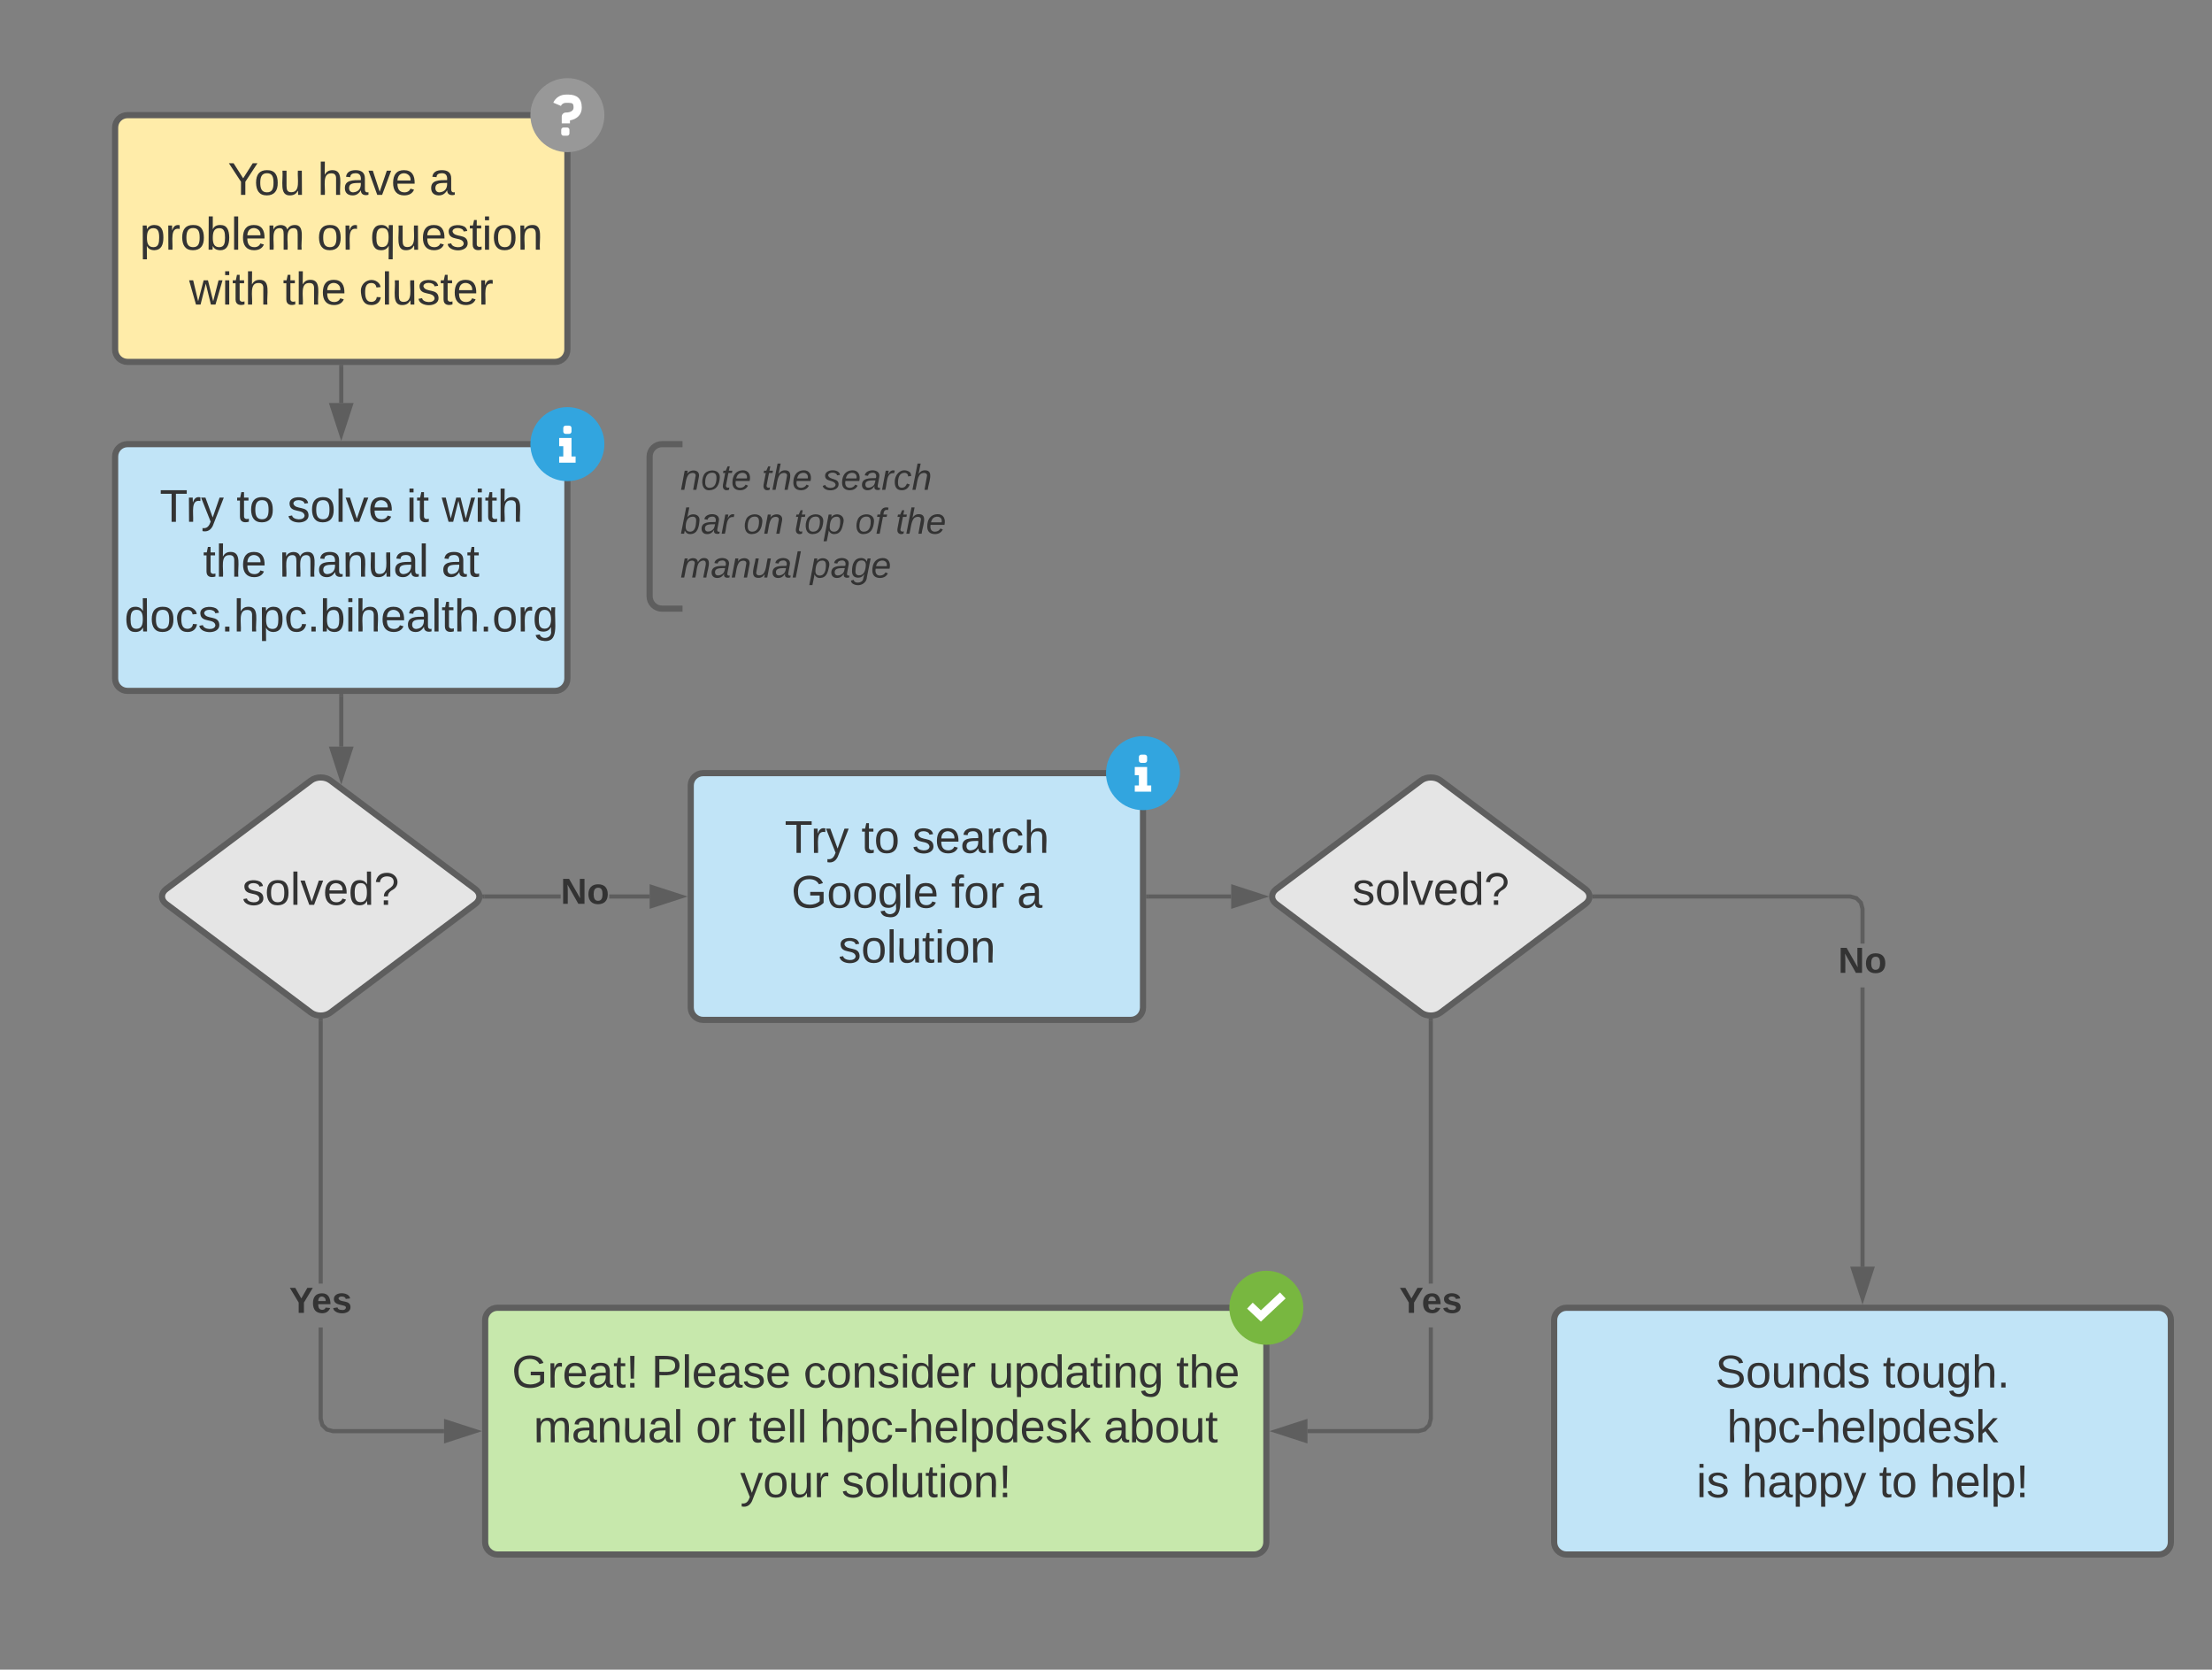 <svg xmlns="http://www.w3.org/2000/svg" xmlns:xlink="http://www.w3.org/1999/xlink" xmlns:lucid="lucid" width="1076" height="812"><rect width="100%" height="100%" fill="#808080" stroke="none"/><g transform="translate(-404 -84)" lucid:page-tab-id="0_0"><path d="M460 146c0-3.3 2.7-6 6-6h208c3.3 0 6 2.7 6 6v108c0 3.3-2.7 6-6 6H466c-3.3 0-6-2.7-6-6z" stroke="#5e5e5e" stroke-width="3" fill="#ffeca9"/><path d="M698 140c0 9.94-8.06 18-18 18s-18-8.06-18-18 8.06-18 18-18 18 8.06 18 18z" fill="#989898"/><path d="M680.66 130c3.96.1 6.34 1.87 6.34 6.36 0 3.52-2.47 5.6-5.75 6.2V144h-4v-3.27c0-1.1.9-2 2-2 2.3 0 3.75-.9 3.75-2.37 0-2-.43-2.3-2.44-2.35h-1.31c-1.08 0-2.03.62-2.4 1.5l-3.7-1.58c1.03-2.36 3.43-3.92 6.1-3.92h1.42zm-2.53 16c-.63 0-1.13.5-1.13 1.13v1.75c0 .62.5 1.12 1.13 1.12h1.75c.62 0 1.12-.5 1.12-1.13v-1.75c0-.62-.5-1.12-1.13-1.12h-1.75z" fill="#fff"/><use xlink:href="#a" transform="matrix(1,0,0,1,472,152) translate(42.846 26.778)"/><use xlink:href="#b" transform="matrix(1,0,0,1,472,152) translate(86.488 26.778)"/><use xlink:href="#c" transform="matrix(1,0,0,1,472,152) translate(140.809 26.778)"/><use xlink:href="#d" transform="matrix(1,0,0,1,472,152) translate(0.006 53.444)"/><use xlink:href="#e" transform="matrix(1,0,0,1,472,152) translate(86.241 53.444)"/><use xlink:href="#f" transform="matrix(1,0,0,1,472,152) translate(112.105 53.444)"/><use xlink:href="#g" transform="matrix(1,0,0,1,472,152) translate(24.049 80.111)"/><use xlink:href="#h" transform="matrix(1,0,0,1,472,152) translate(69.605 80.111)"/><use xlink:href="#i" transform="matrix(1,0,0,1,472,152) translate(106.642 80.111)"/><path d="M740 466c0-3.3 2.7-6 6-6h208c3.3 0 6 2.7 6 6v108c0 3.3-2.7 6-6 6H746c-3.3 0-6-2.7-6-6z" stroke="#5e5e5e" stroke-width="3" fill="#c1e4f7"/><path d="M978 460c0 9.94-8.06 18-18 18s-18-8.06-18-18 8.06-18 18-18 18 8.06 18 18z" fill="#32a5df"/><path d="M962 466v-9h-6v4h2v5h-2v3h8v-3h-2zm-2.88-15h1.75c.63 0 1.13.5 1.13 1.13v1.75c0 .62-.5 1.12-1.13 1.12h-1.75c-.62 0-1.12-.5-1.12-1.13v-1.75c0-.62.5-1.12 1.13-1.12z" fill="#fff"/><use xlink:href="#j" transform="matrix(1,0,0,1,752,472) translate(33.679 26.778)"/><use xlink:href="#k" transform="matrix(1,0,0,1,752,472) translate(71.025 26.778)"/><use xlink:href="#l" transform="matrix(1,0,0,1,752,472) translate(95.716 26.778)"/><use xlink:href="#m" transform="matrix(1,0,0,1,752,472) translate(36.951 53.444)"/><use xlink:href="#n" transform="matrix(1,0,0,1,752,472) translate(114.667 53.444)"/><use xlink:href="#c" transform="matrix(1,0,0,1,752,472) translate(146.704 53.444)"/><use xlink:href="#o" transform="matrix(1,0,0,1,752,472) translate(59.79 80.111)"/><path d="M460 306c0-3.3 2.7-6 6-6h208c3.3 0 6 2.7 6 6v108c0 3.3-2.7 6-6 6H466c-3.3 0-6-2.7-6-6z" stroke="#5e5e5e" stroke-width="3" fill="#c1e4f7"/><path d="M698 300c0 9.94-8.06 18-18 18s-18-8.06-18-18 8.06-18 18-18 18 8.06 18 18z" fill="#32a5df"/><path d="M682 306v-9h-6v4h2v5h-2v3h8v-3h-2zm-2.88-15h1.75c.63 0 1.13.5 1.13 1.13v1.75c0 .62-.5 1.12-1.13 1.12h-1.75c-.62 0-1.12-.5-1.12-1.13v-1.75c0-.62.5-1.12 1.13-1.12z" fill="#fff"/><use xlink:href="#p" transform="matrix(1,0,0,1,472,312) translate(9.698 25.778)"/><use xlink:href="#q" transform="matrix(1,0,0,1,472,312) translate(47.043 25.778)"/><use xlink:href="#r" transform="matrix(1,0,0,1,472,312) translate(71.735 25.778)"/><use xlink:href="#s" transform="matrix(1,0,0,1,472,312) translate(129.698 25.778)"/><use xlink:href="#t" transform="matrix(1,0,0,1,472,312) translate(146.92 25.778)"/><use xlink:href="#u" transform="matrix(1,0,0,1,472,312) translate(30.778 52.444)"/><use xlink:href="#v" transform="matrix(1,0,0,1,472,312) translate(67.815 52.444)"/><use xlink:href="#w" transform="matrix(1,0,0,1,472,312) translate(146.704 52.444)"/><use xlink:href="#x" transform="matrix(1,0,0,1,472,312) translate(-7.463 79.111)"/><path d="M570 262.5V280" stroke="#5e5e5e" stroke-width="2" fill="none"/><path d="M571 262.53h-2v-1.03h2z" fill="#5e5e5e"/><path d="M570 295.26L565.36 281h9.28z" stroke="#5e5e5e" stroke-width="2" fill="#5e5e5e"/><path d="M555.2 463.6c2.65-2 6.95-2 9.6 0l70.4 52.8c2.65 2 2.65 5.2 0 7.2l-70.4 52.8c-2.65 2-6.95 2-9.6 0l-70.4-52.8c-2.65-2-2.65-5.2 0-7.2z" stroke="#5e5e5e" stroke-width="3" fill="#e5e5e5"/><use xlink:href="#y" transform="matrix(1,0,0,1,485,465) translate(36.764 59.028)"/><path d="M1095.2 463.6c2.65-2 6.95-2 9.6 0l70.4 52.8c2.65 2 2.65 5.2 0 7.2l-70.4 52.8c-2.65 2-6.95 2-9.6 0l-70.4-52.8c-2.65-2-2.65-5.2 0-7.2z" stroke="#5e5e5e" stroke-width="3" fill="#e5e5e5"/><use xlink:href="#y" transform="matrix(1,0,0,1,1025,465) translate(36.764 59.028)"/><path d="M570 422.5v24.62" stroke="#5e5e5e" stroke-width="2" fill="none"/><path d="M571 422.53h-2v-1.03h2z" fill="#5e5e5e"/><path d="M570 462.4l-4.64-14.28h9.28z" stroke="#5e5e5e" stroke-width="2" fill="#5e5e5e"/><path d="M561 773.87l.7 2.64 1.8 1.8 2.63.7H620v2h-54.13l-3.42-.92-2.53-2.53-.92-3.42v-44.55h2zm0-65.62h-2V580.33h2z" fill="#5e5e5e"/><path d="M561 579.35v1h-2v-1.04zM635.26 780L621 784.64v-9.28z" fill="#5e5e5e"/><path d="M638.5 780l-18.5 6v-12zm-16.5 3.26l10.03-3.26-10.03-3.26z" fill="#5e5e5e"/><use xlink:href="#z" transform="matrix(1,0,0,1,544.691,708.248) translate(0 14.222)"/><path d="M676.75 521H639.6v-2h37.15zm43.25 0h-19.64v-2H720z" fill="#5e5e5e"/><path d="M639.64 521h-1.1l.18-.4-.28-1.6h1.2zM735.26 520L721 524.64v-9.28z" fill="#5e5e5e"/><path d="M738.5 520l-18.5 6v-12zm-16.5 3.26l10.03-3.26-10.03-3.26z" fill="#5e5e5e"/><use xlink:href="#A" transform="matrix(1,0,0,1,676.753,509.333) translate(0 14.222)"/><path d="M962.5 520h40.4" stroke="#5e5e5e" stroke-width="2" fill="none"/><path d="M962.53 521h-1.03v-2h1.03z" fill="#5e5e5e"/><path d="M1018.15 520l-14.26 4.64v-9.28z" stroke="#5e5e5e" stroke-width="2" fill="#5e5e5e"/><path d="M1101 774.13l-.92 3.42-2.53 2.53-3.42.92H1040v-2h53.87l2.64-.7 1.8-1.8.7-2.63v-44.3h2zm0-65.88h-2V580.33h2z" fill="#5e5e5e"/><path d="M1101 579.35v1h-2v-1.04zM1039 784.64l-14.26-4.64 14.26-4.64z" fill="#5e5e5e"/><path d="M1040 786l-18.5-6 18.5-6zm-12.03-6l10.03 3.26v-6.52z" fill="#5e5e5e"/><g><use xlink:href="#z" transform="matrix(1,0,0,1,1084.691,708.248) translate(0 14.222)"/></g><path d="M1311 700h-2V564.22h2zm-3.45-180.08l2.53 2.53.92 3.42v17.02h-2v-16.77l-.7-2.64-1.8-1.8-2.63-.7H1179.6v-2h124.53z" fill="#5e5e5e"/><path d="M1179.64 521h-1.1l.18-.4-.28-1.6h1.2zM1310 715.26l-4.64-14.26h9.28z" fill="#5e5e5e"/><path d="M1310 718.5l-6-18.5h12zm-3.26-16.5l3.26 10.03 3.26-10.03z" fill="#5e5e5e"/><g><use xlink:href="#A" transform="matrix(1,0,0,1,1298.198,542.889) translate(0 14.222)"/></g><path d="M720 306c0-3.3 2.7-6 6-6h148c3.3 0 6 2.7 6 6v68c0 3.3-2.7 6-6 6H726c-3.3 0-6-2.7-6-6z" fill="#fff" fill-opacity="0"/><path d="M736 300h-10c-3.3 0-6 2.7-6 6v68c0 3.3 2.7 6 6 6h10" stroke="#5e5e5e" stroke-width="3" fill="none"/><g><use xlink:href="#B" transform="matrix(1,0,0,1,735,305) translate(0 17.222)"/><use xlink:href="#C" transform="matrix(1,0,0,1,735,305) translate(39.506 17.222)"/><use xlink:href="#D" transform="matrix(1,0,0,1,735,305) translate(69.136 17.222)"/><use xlink:href="#E" transform="matrix(1,0,0,1,735,305) translate(0 38.556)"/><use xlink:href="#F" transform="matrix(1,0,0,1,735,305) translate(30.568 38.556)"/><use xlink:href="#G" transform="matrix(1,0,0,1,735,305) translate(55.259 38.556)"/><use xlink:href="#H" transform="matrix(1,0,0,1,735,305) translate(84.889 38.556)"/><use xlink:href="#I" transform="matrix(1,0,0,1,735,305) translate(104.642 38.556)"/><use xlink:href="#J" transform="matrix(1,0,0,1,735,305) translate(0 59.889)"/><use xlink:href="#K" transform="matrix(1,0,0,1,735,305) translate(63.111 59.889)"/></g><path d="M640 726c0-3.3 2.7-6 6-6h368c3.3 0 6 2.7 6 6v108c0 3.3-2.7 6-6 6H646c-3.3 0-6-2.7-6-6z" stroke="#5e5e5e" stroke-width="3" fill="#c7e8ac"/><path d="M1038 720c0 9.94-8.06 18-18 18s-18-8.06-18-18 8.06-18 18-18 18 8.06 18 18z" fill="#78b740"/><path d="M1013.37 717.52l-2.74 2.9 6.72 6.32 12.02-11.28-2.74-2.92-9.28 8.72-3.98-3.74z" fill="#fff"/><g><use xlink:href="#L" transform="matrix(1,0,0,1,652,732) translate(0.994 26.778)"/><use xlink:href="#M" transform="matrix(1,0,0,1,652,732) translate(68.833 26.778)"/><use xlink:href="#N" transform="matrix(1,0,0,1,652,732) translate(142.846 26.778)"/><use xlink:href="#O" transform="matrix(1,0,0,1,652,732) translate(232.846 26.778)"/><use xlink:href="#P" transform="matrix(1,0,0,1,652,732) translate(324.142 26.778)"/><use xlink:href="#v" transform="matrix(1,0,0,1,652,732) translate(11.549 53.444)"/><use xlink:href="#Q" transform="matrix(1,0,0,1,652,732) translate(90.438 53.444)"/><use xlink:href="#R" transform="matrix(1,0,0,1,652,732) translate(116.302 53.444)"/><use xlink:href="#S" transform="matrix(1,0,0,1,652,732) translate(150.747 53.444)"/><use xlink:href="#T" transform="matrix(1,0,0,1,652,732) translate(288.895 53.444)"/><use xlink:href="#U" transform="matrix(1,0,0,1,652,732) translate(112.043 80.111)"/><use xlink:href="#V" transform="matrix(1,0,0,1,652,732) translate(161.364 80.111)"/></g><path d="M1160 726c0-3.3 2.7-6 6-6h288c3.3 0 6 2.7 6 6v108c0 3.3-2.7 6-6 6h-288c-3.3 0-6-2.7-6-6z" stroke="#5e5e5e" stroke-width="3" fill="#c1e4f7"/><g><use xlink:href="#W" transform="matrix(1,0,0,1,1172,732) translate(66.395 26.778)"/><use xlink:href="#X" transform="matrix(1,0,0,1,1172,732) translate(147.877 26.778)"/><use xlink:href="#Y" transform="matrix(1,0,0,1,1172,732) translate(72.012 53.444)"/><use xlink:href="#Z" transform="matrix(1,0,0,1,1172,732) translate(57.198 80.111)"/><use xlink:href="#aa" transform="matrix(1,0,0,1,1172,732) translate(79.358 80.111)"/><use xlink:href="#q" transform="matrix(1,0,0,1,1172,732) translate(146.025 80.111)"/><use xlink:href="#ab" transform="matrix(1,0,0,1,1172,732) translate(170.716 80.111)"/></g><defs><path fill="#333" d="M137-103V0h-34v-103L8-248h37l75 118 75-118h37" id="ac"/><path fill="#333" d="M100-194c62-1 85 37 85 99 1 63-27 99-86 99S16-35 15-95c0-66 28-99 85-99zM99-20c44 1 53-31 53-75 0-43-8-75-51-75s-53 32-53 75 10 74 51 75" id="ad"/><path fill="#333" d="M84 4C-5 8 30-112 23-190h32v120c0 31 7 50 39 49 72-2 45-101 50-169h31l1 190h-30c-1-10 1-25-2-33-11 22-28 36-60 37" id="ae"/><g id="a"><use transform="matrix(0.062,0,0,0.062,0,0)" xlink:href="#ac"/><use transform="matrix(0.062,0,0,0.062,12.778,0)" xlink:href="#ad"/><use transform="matrix(0.062,0,0,0.062,25.123,0)" xlink:href="#ae"/></g><path fill="#333" d="M106-169C34-169 62-67 57 0H25v-261h32l-1 103c12-21 28-36 61-36 89 0 53 116 60 194h-32v-121c2-32-8-49-39-48" id="af"/><path fill="#333" d="M141-36C126-15 110 5 73 4 37 3 15-17 15-53c-1-64 63-63 125-63 3-35-9-54-41-54-24 1-41 7-42 31l-33-3c5-37 33-52 76-52 45 0 72 20 72 64v82c-1 20 7 32 28 27v20c-31 9-61-2-59-35zM48-53c0 20 12 33 32 33 41-3 63-29 60-74-43 2-92-5-92 41" id="ag"/><path fill="#333" d="M108 0H70L1-190h34L89-25l56-165h34" id="ah"/><path fill="#333" d="M100-194c63 0 86 42 84 106H49c0 40 14 67 53 68 26 1 43-12 49-29l28 8c-11 28-37 45-77 45C44 4 14-33 15-96c1-61 26-98 85-98zm52 81c6-60-76-77-97-28-3 7-6 17-6 28h103" id="ai"/><g id="b"><use transform="matrix(0.062,0,0,0.062,0,0)" xlink:href="#af"/><use transform="matrix(0.062,0,0,0.062,12.346,0)" xlink:href="#ag"/><use transform="matrix(0.062,0,0,0.062,24.691,0)" xlink:href="#ah"/><use transform="matrix(0.062,0,0,0.062,35.802,0)" xlink:href="#ai"/></g><use transform="matrix(0.062,0,0,0.062,0,0)" xlink:href="#ag" id="c"/><path fill="#333" d="M115-194c55 1 70 41 70 98S169 2 115 4C84 4 66-9 55-30l1 105H24l-1-265h31l2 30c10-21 28-34 59-34zm-8 174c40 0 45-34 45-75s-6-73-45-74c-42 0-51 32-51 76 0 43 10 73 51 73" id="aj"/><path fill="#333" d="M114-163C36-179 61-72 57 0H25l-1-190h30c1 12-1 29 2 39 6-27 23-49 58-41v29" id="ak"/><path fill="#333" d="M115-194c53 0 69 39 70 98 0 66-23 100-70 100C84 3 66-7 56-30L54 0H23l1-261h32v101c10-23 28-34 59-34zm-8 174c40 0 45-34 45-75 0-40-5-75-45-74-42 0-51 32-51 76 0 43 10 73 51 73" id="al"/><path fill="#333" d="M24 0v-261h32V0H24" id="am"/><path fill="#333" d="M210-169c-67 3-38 105-44 169h-31v-121c0-29-5-50-35-48C34-165 62-65 56 0H25l-1-190h30c1 10-1 24 2 32 10-44 99-50 107 0 11-21 27-35 58-36 85-2 47 119 55 194h-31v-121c0-29-5-49-35-48" id="an"/><g id="d"><use transform="matrix(0.062,0,0,0.062,0,0)" xlink:href="#aj"/><use transform="matrix(0.062,0,0,0.062,12.346,0)" xlink:href="#ak"/><use transform="matrix(0.062,0,0,0.062,19.691,0)" xlink:href="#ad"/><use transform="matrix(0.062,0,0,0.062,32.037,0)" xlink:href="#al"/><use transform="matrix(0.062,0,0,0.062,44.383,0)" xlink:href="#am"/><use transform="matrix(0.062,0,0,0.062,49.259,0)" xlink:href="#ai"/><use transform="matrix(0.062,0,0,0.062,61.605,0)" xlink:href="#an"/></g><g id="e"><use transform="matrix(0.062,0,0,0.062,0,0)" xlink:href="#ad"/><use transform="matrix(0.062,0,0,0.062,12.346,0)" xlink:href="#ak"/></g><path fill="#333" d="M145-31C134-9 116 4 85 4 32 4 16-35 15-94c0-59 17-99 70-100 32-1 48 14 60 33 0-11-1-24 2-32h30l-1 268h-32zM93-21c41 0 51-33 51-76s-8-73-50-73c-40 0-46 35-46 75s5 74 45 74" id="ao"/><path fill="#333" d="M135-143c-3-34-86-38-87 0 15 53 115 12 119 90S17 21 10-45l28-5c4 36 97 45 98 0-10-56-113-15-118-90-4-57 82-63 122-42 12 7 21 19 24 35" id="ap"/><path fill="#333" d="M59-47c-2 24 18 29 38 22v24C64 9 27 4 27-40v-127H5v-23h24l9-43h21v43h35v23H59v120" id="aq"/><path fill="#333" d="M24-231v-30h32v30H24zM24 0v-190h32V0H24" id="ar"/><path fill="#333" d="M117-194c89-4 53 116 60 194h-32v-121c0-31-8-49-39-48C34-167 62-67 57 0H25l-1-190h30c1 10-1 24 2 32 11-22 29-35 61-36" id="as"/><g id="f"><use transform="matrix(0.062,0,0,0.062,0,0)" xlink:href="#ao"/><use transform="matrix(0.062,0,0,0.062,12.346,0)" xlink:href="#ae"/><use transform="matrix(0.062,0,0,0.062,24.691,0)" xlink:href="#ai"/><use transform="matrix(0.062,0,0,0.062,37.037,0)" xlink:href="#ap"/><use transform="matrix(0.062,0,0,0.062,48.148,0)" xlink:href="#aq"/><use transform="matrix(0.062,0,0,0.062,54.321,0)" xlink:href="#ar"/><use transform="matrix(0.062,0,0,0.062,59.198,0)" xlink:href="#ad"/><use transform="matrix(0.062,0,0,0.062,71.543,0)" xlink:href="#as"/></g><path fill="#333" d="M206 0h-36l-40-164L89 0H53L-1-190h32L70-26l43-164h34l41 164 42-164h31" id="at"/><g id="g"><use transform="matrix(0.062,0,0,0.062,0,0)" xlink:href="#at"/><use transform="matrix(0.062,0,0,0.062,15.988,0)" xlink:href="#ar"/><use transform="matrix(0.062,0,0,0.062,20.864,0)" xlink:href="#aq"/><use transform="matrix(0.062,0,0,0.062,27.037,0)" xlink:href="#af"/></g><g id="h"><use transform="matrix(0.062,0,0,0.062,0,0)" xlink:href="#aq"/><use transform="matrix(0.062,0,0,0.062,6.173,0)" xlink:href="#af"/><use transform="matrix(0.062,0,0,0.062,18.519,0)" xlink:href="#ai"/></g><path fill="#333" d="M96-169c-40 0-48 33-48 73s9 75 48 75c24 0 41-14 43-38l32 2c-6 37-31 61-74 61-59 0-76-41-82-99-10-93 101-131 147-64 4 7 5 14 7 22l-32 3c-4-21-16-35-41-35" id="au"/><g id="i"><use transform="matrix(0.062,0,0,0.062,0,0)" xlink:href="#au"/><use transform="matrix(0.062,0,0,0.062,11.111,0)" xlink:href="#am"/><use transform="matrix(0.062,0,0,0.062,15.988,0)" xlink:href="#ae"/><use transform="matrix(0.062,0,0,0.062,28.333,0)" xlink:href="#ap"/><use transform="matrix(0.062,0,0,0.062,39.444,0)" xlink:href="#aq"/><use transform="matrix(0.062,0,0,0.062,45.617,0)" xlink:href="#ai"/><use transform="matrix(0.062,0,0,0.062,57.963,0)" xlink:href="#ak"/></g><path fill="#333" d="M127-220V0H93v-220H8v-28h204v28h-85" id="av"/><path fill="#333" d="M179-190L93 31C79 59 56 82 12 73V49c39 6 53-20 64-50L1-190h34L92-34l54-156h33" id="aw"/><g id="j"><use transform="matrix(0.062,0,0,0.062,0,0)" xlink:href="#av"/><use transform="matrix(0.062,0,0,0.062,12.716,0)" xlink:href="#ak"/><use transform="matrix(0.062,0,0,0.062,20.062,0)" xlink:href="#aw"/></g><g id="k"><use transform="matrix(0.062,0,0,0.062,0,0)" xlink:href="#aq"/><use transform="matrix(0.062,0,0,0.062,6.173,0)" xlink:href="#ad"/></g><g id="l"><use transform="matrix(0.062,0,0,0.062,0,0)" xlink:href="#ap"/><use transform="matrix(0.062,0,0,0.062,11.111,0)" xlink:href="#ai"/><use transform="matrix(0.062,0,0,0.062,23.457,0)" xlink:href="#ag"/><use transform="matrix(0.062,0,0,0.062,35.802,0)" xlink:href="#ak"/><use transform="matrix(0.062,0,0,0.062,43.148,0)" xlink:href="#au"/><use transform="matrix(0.062,0,0,0.062,54.259,0)" xlink:href="#af"/></g><path fill="#333" d="M143 4C61 4 22-44 18-125c-5-107 100-154 193-111 17 8 29 25 37 43l-32 9c-13-25-37-40-76-40-61 0-88 39-88 99 0 61 29 100 91 101 35 0 62-11 79-27v-45h-74v-28h105v86C228-13 192 4 143 4" id="ax"/><path fill="#333" d="M177-190C167-65 218 103 67 71c-23-6-38-20-44-43l32-5c15 47 100 32 89-28v-30C133-14 115 1 83 1 29 1 15-40 15-95c0-56 16-97 71-98 29-1 48 16 59 35 1-10 0-23 2-32h30zM94-22c36 0 50-32 50-73 0-42-14-75-50-75-39 0-46 34-46 75s6 73 46 73" id="ay"/><g id="m"><use transform="matrix(0.062,0,0,0.062,0,0)" xlink:href="#ax"/><use transform="matrix(0.062,0,0,0.062,17.284,0)" xlink:href="#ad"/><use transform="matrix(0.062,0,0,0.062,29.63,0)" xlink:href="#ad"/><use transform="matrix(0.062,0,0,0.062,41.975,0)" xlink:href="#ay"/><use transform="matrix(0.062,0,0,0.062,54.321,0)" xlink:href="#am"/><use transform="matrix(0.062,0,0,0.062,59.198,0)" xlink:href="#ai"/></g><path fill="#333" d="M101-234c-31-9-42 10-38 44h38v23H63V0H32v-167H5v-23h27c-7-52 17-82 69-68v24" id="az"/><g id="n"><use transform="matrix(0.062,0,0,0.062,0,0)" xlink:href="#az"/><use transform="matrix(0.062,0,0,0.062,6.173,0)" xlink:href="#ad"/><use transform="matrix(0.062,0,0,0.062,18.519,0)" xlink:href="#ak"/></g><g id="o"><use transform="matrix(0.062,0,0,0.062,0,0)" xlink:href="#ap"/><use transform="matrix(0.062,0,0,0.062,11.111,0)" xlink:href="#ad"/><use transform="matrix(0.062,0,0,0.062,23.457,0)" xlink:href="#am"/><use transform="matrix(0.062,0,0,0.062,28.333,0)" xlink:href="#ae"/><use transform="matrix(0.062,0,0,0.062,40.679,0)" xlink:href="#aq"/><use transform="matrix(0.062,0,0,0.062,46.852,0)" xlink:href="#ar"/><use transform="matrix(0.062,0,0,0.062,51.728,0)" xlink:href="#ad"/><use transform="matrix(0.062,0,0,0.062,64.074,0)" xlink:href="#as"/></g><g id="p"><use transform="matrix(0.062,0,0,0.062,0,0)" xlink:href="#av"/><use transform="matrix(0.062,0,0,0.062,12.716,0)" xlink:href="#ak"/><use transform="matrix(0.062,0,0,0.062,20.062,0)" xlink:href="#aw"/></g><g id="q"><use transform="matrix(0.062,0,0,0.062,0,0)" xlink:href="#aq"/><use transform="matrix(0.062,0,0,0.062,6.173,0)" xlink:href="#ad"/></g><g id="r"><use transform="matrix(0.062,0,0,0.062,0,0)" xlink:href="#ap"/><use transform="matrix(0.062,0,0,0.062,11.111,0)" xlink:href="#ad"/><use transform="matrix(0.062,0,0,0.062,23.457,0)" xlink:href="#am"/><use transform="matrix(0.062,0,0,0.062,28.333,0)" xlink:href="#ah"/><use transform="matrix(0.062,0,0,0.062,39.444,0)" xlink:href="#ai"/></g><g id="s"><use transform="matrix(0.062,0,0,0.062,0,0)" xlink:href="#ar"/><use transform="matrix(0.062,0,0,0.062,4.877,0)" xlink:href="#aq"/></g><g id="t"><use transform="matrix(0.062,0,0,0.062,0,0)" xlink:href="#at"/><use transform="matrix(0.062,0,0,0.062,15.988,0)" xlink:href="#ar"/><use transform="matrix(0.062,0,0,0.062,20.864,0)" xlink:href="#aq"/><use transform="matrix(0.062,0,0,0.062,27.037,0)" xlink:href="#af"/></g><g id="u"><use transform="matrix(0.062,0,0,0.062,0,0)" xlink:href="#aq"/><use transform="matrix(0.062,0,0,0.062,6.173,0)" xlink:href="#af"/><use transform="matrix(0.062,0,0,0.062,18.519,0)" xlink:href="#ai"/></g><g id="v"><use transform="matrix(0.062,0,0,0.062,0,0)" xlink:href="#an"/><use transform="matrix(0.062,0,0,0.062,18.457,0)" xlink:href="#ag"/><use transform="matrix(0.062,0,0,0.062,30.802,0)" xlink:href="#as"/><use transform="matrix(0.062,0,0,0.062,43.148,0)" xlink:href="#ae"/><use transform="matrix(0.062,0,0,0.062,55.494,0)" xlink:href="#ag"/><use transform="matrix(0.062,0,0,0.062,67.84,0)" xlink:href="#am"/></g><g id="w"><use transform="matrix(0.062,0,0,0.062,0,0)" xlink:href="#ag"/><use transform="matrix(0.062,0,0,0.062,12.346,0)" xlink:href="#aq"/></g><path fill="#333" d="M85-194c31 0 48 13 60 33l-1-100h32l1 261h-30c-2-10 0-23-3-31C134-8 116 4 85 4 32 4 16-35 15-94c0-66 23-100 70-100zm9 24c-40 0-46 34-46 75 0 40 6 74 45 74 42 0 51-32 51-76 0-42-9-74-50-73" id="aA"/><path fill="#333" d="M33 0v-38h34V0H33" id="aB"/><g id="x"><use transform="matrix(0.062,0,0,0.062,0,0)" xlink:href="#aA"/><use transform="matrix(0.062,0,0,0.062,12.346,0)" xlink:href="#ad"/><use transform="matrix(0.062,0,0,0.062,24.691,0)" xlink:href="#au"/><use transform="matrix(0.062,0,0,0.062,35.802,0)" xlink:href="#ap"/><use transform="matrix(0.062,0,0,0.062,46.914,0)" xlink:href="#aB"/><use transform="matrix(0.062,0,0,0.062,53.086,0)" xlink:href="#af"/><use transform="matrix(0.062,0,0,0.062,65.432,0)" xlink:href="#aj"/><use transform="matrix(0.062,0,0,0.062,77.778,0)" xlink:href="#au"/><use transform="matrix(0.062,0,0,0.062,88.889,0)" xlink:href="#aB"/><use transform="matrix(0.062,0,0,0.062,95.062,0)" xlink:href="#al"/><use transform="matrix(0.062,0,0,0.062,107.407,0)" xlink:href="#ar"/><use transform="matrix(0.062,0,0,0.062,112.284,0)" xlink:href="#af"/><use transform="matrix(0.062,0,0,0.062,124.63,0)" xlink:href="#ai"/><use transform="matrix(0.062,0,0,0.062,136.975,0)" xlink:href="#ag"/><use transform="matrix(0.062,0,0,0.062,149.321,0)" xlink:href="#am"/><use transform="matrix(0.062,0,0,0.062,154.198,0)" xlink:href="#aq"/><use transform="matrix(0.062,0,0,0.062,160.37,0)" xlink:href="#af"/><use transform="matrix(0.062,0,0,0.062,172.716,0)" xlink:href="#aB"/><use transform="matrix(0.062,0,0,0.062,178.889,0)" xlink:href="#ad"/><use transform="matrix(0.062,0,0,0.062,191.235,0)" xlink:href="#ak"/><use transform="matrix(0.062,0,0,0.062,198.58,0)" xlink:href="#ay"/></g><path fill="#333" d="M103-251c84 0 111 97 45 133-19 10-37 24-39 52H78c0-63 77-55 77-114 0-30-21-42-52-43-32 0-53 17-56 46l-32-2c7-45 34-72 88-72zM77 0v-35h34V0H77" id="aC"/><g id="y"><use transform="matrix(0.062,0,0,0.062,0,0)" xlink:href="#ap"/><use transform="matrix(0.062,0,0,0.062,11.111,0)" xlink:href="#ad"/><use transform="matrix(0.062,0,0,0.062,23.457,0)" xlink:href="#am"/><use transform="matrix(0.062,0,0,0.062,28.333,0)" xlink:href="#ah"/><use transform="matrix(0.062,0,0,0.062,39.444,0)" xlink:href="#ai"/><use transform="matrix(0.062,0,0,0.062,51.79,0)" xlink:href="#aA"/><use transform="matrix(0.062,0,0,0.062,64.136,0)" xlink:href="#aC"/></g><path fill="#333" d="M146-102V0H94v-102L6-248h54l60 105 60-105h54" id="aD"/><path fill="#333" d="M185-48c-13 30-37 53-82 52C43 2 14-33 14-96s30-98 90-98c62 0 83 45 84 108H66c0 31 8 55 39 56 18 0 30-7 34-22zm-45-69c5-46-57-63-70-21-2 6-4 13-4 21h74" id="aE"/><path fill="#333" d="M137-138c1-29-70-34-71-4 15 46 118 7 119 86 1 83-164 76-172 9l43-7c4 19 20 25 44 25 33 8 57-30 24-41C81-84 22-81 20-136c-2-80 154-74 161-7" id="aF"/><g id="z"><use transform="matrix(0.049,0,0,0.049,0,0)" xlink:href="#aD"/><use transform="matrix(0.049,0,0,0.049,10.864,0)" xlink:href="#aE"/><use transform="matrix(0.049,0,0,0.049,20.741,0)" xlink:href="#aF"/></g><path fill="#333" d="M175 0L67-191c6 58 2 128 3 191H24v-248h59L193-55c-6-58-2-129-3-193h46V0h-61" id="aG"/><path fill="#333" d="M110-194c64 0 96 36 96 99 0 64-35 99-97 99-61 0-95-36-95-99 0-62 34-99 96-99zm-1 164c35 0 45-28 45-65 0-40-10-65-43-65-34 0-45 26-45 65 0 36 10 65 43 65" id="aH"/><g id="A"><use transform="matrix(0.049,0,0,0.049,0,0)" xlink:href="#aG"/><use transform="matrix(0.049,0,0,0.049,12.79,0)" xlink:href="#aH"/></g><path fill="#333" d="M67-158c22-48 132-52 116 29L158 0h-32l25-140c3-38-53-32-70-12C52-117 51-52 38 0H6l36-190h30" id="aI"/><path fill="#333" d="M30-147c31-64 166-65 159 27C183-49 158 1 86 4 9 8 1-88 30-147zM88-20c53 0 68-48 68-100 0-31-11-51-44-50-52 1-68 46-68 97 0 32 13 53 44 53" id="aJ"/><path fill="#333" d="M51-54c-9 22 5 41 31 30L79-1C43 14 10-4 19-52l22-115H19l5-23h22l19-43h21l-9 43h35l-4 23H73" id="aK"/><path fill="#333" d="M111-194c62-3 86 47 72 106H45c-7 38 6 69 45 68 27-1 43-14 53-32l24 11C152-15 129 4 87 4 38 3 12-23 12-71c0-70 32-119 99-123zm44 81c14-66-71-72-95-28-4 8-8 17-11 28h106" id="aL"/><g id="B"><use transform="matrix(0.049,0,0,0.049,0,0)" xlink:href="#aI"/><use transform="matrix(0.049,0,0,0.049,9.877,0)" xlink:href="#aJ"/><use transform="matrix(0.049,0,0,0.049,19.753,0)" xlink:href="#aK"/><use transform="matrix(0.049,0,0,0.049,24.691,0)" xlink:href="#aL"/></g><path fill="#333" d="M67-158c15-20 31-36 64-36 94 0 33 127 27 194h-32l25-140c3-38-53-32-70-12C52-117 51-51 37 0H6l51-261h31" id="aM"/><g id="C"><use transform="matrix(0.049,0,0,0.049,0,0)" xlink:href="#aK"/><use transform="matrix(0.049,0,0,0.049,4.938,0)" xlink:href="#aM"/><use transform="matrix(0.049,0,0,0.049,14.815,0)" xlink:href="#aL"/></g><path fill="#333" d="M55-144c13 50 104 24 104 88C159 21 15 23 1-39l26-10c6 40 102 42 102-4-13-50-104-23-104-87 0-71 143-71 148-8l-29 4c-5-35-85-37-89 0" id="aN"/><path fill="#333" d="M165-48c-4 18 1 34 23 27l-3 20c-29 8-62 0-52-35h-2C116-14 99 4 63 4 30 4 8-16 8-49c0-68 71-67 138-67 10-26 0-56-31-54-26 1-42 9-47 31l-32-5c8-67 160-71 144 15-5 28-9 54-15 81zM42-50c3 52 80 24 89-6 7-12 7-24 11-38-47 1-103-4-100 44" id="aO"/><path fill="#333" d="M66-151c12-25 30-51 66-40l-6 26C45-176 58-65 38 0H6l36-190h30" id="aP"/><path fill="#333" d="M44-68c0 29 11 47 38 47 30 0 42-19 51-41l28 9C148-21 126 4 82 4 31 4 10-29 12-85c3-77 74-140 146-93 12 8 15 23 18 40l-31 5c-1-22-13-36-36-36-52 0-65 49-65 101" id="aQ"/><g id="D"><use transform="matrix(0.049,0,0,0.049,0,0)" xlink:href="#aN"/><use transform="matrix(0.049,0,0,0.049,8.889,0)" xlink:href="#aL"/><use transform="matrix(0.049,0,0,0.049,18.765,0)" xlink:href="#aO"/><use transform="matrix(0.049,0,0,0.049,28.642,0)" xlink:href="#aP"/><use transform="matrix(0.049,0,0,0.049,34.519,0)" xlink:href="#aQ"/><use transform="matrix(0.049,0,0,0.049,43.407,0)" xlink:href="#aM"/></g><path fill="#333" d="M68-162c25-46 127-43 121 31C183-60 169 1 98 4 69 5 53-11 43-31L36 0H5l52-261h31zm88 36c2-27-9-43-34-43-55 0-70 51-70 103 0 29 15 45 43 46 52 0 58-58 61-106" id="aR"/><g id="E"><use transform="matrix(0.049,0,0,0.049,0,0)" xlink:href="#aR"/><use transform="matrix(0.049,0,0,0.049,9.877,0)" xlink:href="#aO"/><use transform="matrix(0.049,0,0,0.049,19.753,0)" xlink:href="#aP"/></g><g id="F"><use transform="matrix(0.049,0,0,0.049,0,0)" xlink:href="#aJ"/><use transform="matrix(0.049,0,0,0.049,9.877,0)" xlink:href="#aI"/></g><path fill="#333" d="M67-162c32-53 139-36 121 50C175-51 163 2 97 4 68 4 52-11 42-31 38 6 28 39 22 75H-9l50-265h29c-1 10 0 20-3 28zm89 36c0-26-10-43-35-43-54 0-67 50-69 103-1 29 14 45 42 46 53 0 62-58 62-106" id="aS"/><g id="G"><use transform="matrix(0.049,0,0,0.049,0,0)" xlink:href="#aK"/><use transform="matrix(0.049,0,0,0.049,4.938,0)" xlink:href="#aJ"/><use transform="matrix(0.049,0,0,0.049,14.815,0)" xlink:href="#aS"/></g><path fill="#333" d="M76-167L44 0H12l33-167H18l4-23h27c3-47 25-81 82-69l-4 24c-35-8-44 15-46 45h37l-5 23H76" id="aT"/><g id="H"><use transform="matrix(0.049,0,0,0.049,0,0)" xlink:href="#aJ"/><use transform="matrix(0.049,0,0,0.049,9.877,0)" xlink:href="#aT"/></g><g id="I"><use transform="matrix(0.049,0,0,0.049,0,0)" xlink:href="#aK"/><use transform="matrix(0.049,0,0,0.049,4.938,0)" xlink:href="#aM"/><use transform="matrix(0.049,0,0,0.049,14.815,0)" xlink:href="#aL"/></g><path fill="#333" d="M248-111c6-24 9-61-24-58-72 9-57 108-77 169h-31l26-142c3-37-50-30-64-10C52-115 50-51 37 0H6l36-190h30c-1 10-6 24-4 32 13-43 101-52 105 5 13-22 29-41 61-41 90 0 28 129 23 194h-31" id="aU"/><path fill="#333" d="M67 3c-93-2-31-127-26-193h32L48-50c-3 39 53 32 70 12 30-34 30-101 43-152h32L157 0h-30c1-10 6-24 4-33-14 20-29 37-64 36" id="aV"/><path fill="#333" d="M6 0l50-261h32L37 0H6" id="aW"/><g id="J"><use transform="matrix(0.049,0,0,0.049,0,0)" xlink:href="#aU"/><use transform="matrix(0.049,0,0,0.049,14.765,0)" xlink:href="#aO"/><use transform="matrix(0.049,0,0,0.049,24.642,0)" xlink:href="#aI"/><use transform="matrix(0.049,0,0,0.049,34.519,0)" xlink:href="#aV"/><use transform="matrix(0.049,0,0,0.049,44.395,0)" xlink:href="#aO"/><use transform="matrix(0.049,0,0,0.049,54.272,0)" xlink:href="#aW"/></g><path fill="#333" d="M103-194c29 0 47 14 56 36 2-11 5-23 8-32h30L160-5C157 61 82 97 21 62 9 55 4 45 1 30l28-7c7 42 83 31 92-3 4-16 9-38 13-55-13 20-29 36-62 36-40 0-60-25-60-64 0-71 23-131 91-131zm4 24c-53 0-58 54-61 104-2 27 10 44 36 44 49 0 65-50 67-102 1-29-15-46-42-46" id="aX"/><g id="K"><use transform="matrix(0.049,0,0,0.049,0,0)" xlink:href="#aS"/><use transform="matrix(0.049,0,0,0.049,9.877,0)" xlink:href="#aO"/><use transform="matrix(0.049,0,0,0.049,19.753,0)" xlink:href="#aX"/><use transform="matrix(0.049,0,0,0.049,29.63,0)" xlink:href="#aL"/></g><path fill="#333" d="M63-70H37l-4-178h34zM33 0v-35h34V0H33" id="aY"/><g id="L"><use transform="matrix(0.062,0,0,0.062,0,0)" xlink:href="#ax"/><use transform="matrix(0.062,0,0,0.062,17.284,0)" xlink:href="#ak"/><use transform="matrix(0.062,0,0,0.062,24.63,0)" xlink:href="#ai"/><use transform="matrix(0.062,0,0,0.062,36.975,0)" xlink:href="#ag"/><use transform="matrix(0.062,0,0,0.062,49.321,0)" xlink:href="#aq"/><use transform="matrix(0.062,0,0,0.062,55.494,0)" xlink:href="#aY"/></g><path fill="#333" d="M30-248c87 1 191-15 191 75 0 78-77 80-158 76V0H30v-248zm33 125c57 0 124 11 124-50 0-59-68-47-124-48v98" id="aZ"/><g id="M"><use transform="matrix(0.062,0,0,0.062,0,0)" xlink:href="#aZ"/><use transform="matrix(0.062,0,0,0.062,14.815,0)" xlink:href="#am"/><use transform="matrix(0.062,0,0,0.062,19.691,0)" xlink:href="#ai"/><use transform="matrix(0.062,0,0,0.062,32.037,0)" xlink:href="#ag"/><use transform="matrix(0.062,0,0,0.062,44.383,0)" xlink:href="#ap"/><use transform="matrix(0.062,0,0,0.062,55.494,0)" xlink:href="#ai"/></g><g id="N"><use transform="matrix(0.062,0,0,0.062,0,0)" xlink:href="#au"/><use transform="matrix(0.062,0,0,0.062,11.111,0)" xlink:href="#ad"/><use transform="matrix(0.062,0,0,0.062,23.457,0)" xlink:href="#as"/><use transform="matrix(0.062,0,0,0.062,35.802,0)" xlink:href="#ap"/><use transform="matrix(0.062,0,0,0.062,46.914,0)" xlink:href="#ar"/><use transform="matrix(0.062,0,0,0.062,51.79,0)" xlink:href="#aA"/><use transform="matrix(0.062,0,0,0.062,64.136,0)" xlink:href="#ai"/><use transform="matrix(0.062,0,0,0.062,76.481,0)" xlink:href="#ak"/></g><g id="O"><use transform="matrix(0.062,0,0,0.062,0,0)" xlink:href="#ae"/><use transform="matrix(0.062,0,0,0.062,12.346,0)" xlink:href="#aj"/><use transform="matrix(0.062,0,0,0.062,24.691,0)" xlink:href="#aA"/><use transform="matrix(0.062,0,0,0.062,37.037,0)" xlink:href="#ag"/><use transform="matrix(0.062,0,0,0.062,49.383,0)" xlink:href="#aq"/><use transform="matrix(0.062,0,0,0.062,55.556,0)" xlink:href="#ar"/><use transform="matrix(0.062,0,0,0.062,60.432,0)" xlink:href="#as"/><use transform="matrix(0.062,0,0,0.062,72.778,0)" xlink:href="#ay"/></g><g id="P"><use transform="matrix(0.062,0,0,0.062,0,0)" xlink:href="#aq"/><use transform="matrix(0.062,0,0,0.062,6.173,0)" xlink:href="#af"/><use transform="matrix(0.062,0,0,0.062,18.519,0)" xlink:href="#ai"/></g><g id="Q"><use transform="matrix(0.062,0,0,0.062,0,0)" xlink:href="#ad"/><use transform="matrix(0.062,0,0,0.062,12.346,0)" xlink:href="#ak"/></g><g id="R"><use transform="matrix(0.062,0,0,0.062,0,0)" xlink:href="#aq"/><use transform="matrix(0.062,0,0,0.062,6.173,0)" xlink:href="#ai"/><use transform="matrix(0.062,0,0,0.062,18.519,0)" xlink:href="#am"/><use transform="matrix(0.062,0,0,0.062,23.395,0)" xlink:href="#am"/></g><path fill="#333" d="M16-82v-28h88v28H16" id="ba"/><path fill="#333" d="M143 0L79-87 56-68V0H24v-261h32v163l83-92h37l-77 82L181 0h-38" id="bb"/><g id="S"><use transform="matrix(0.062,0,0,0.062,0,0)" xlink:href="#af"/><use transform="matrix(0.062,0,0,0.062,12.346,0)" xlink:href="#aj"/><use transform="matrix(0.062,0,0,0.062,24.691,0)" xlink:href="#au"/><use transform="matrix(0.062,0,0,0.062,35.802,0)" xlink:href="#ba"/><use transform="matrix(0.062,0,0,0.062,43.148,0)" xlink:href="#af"/><use transform="matrix(0.062,0,0,0.062,55.494,0)" xlink:href="#ai"/><use transform="matrix(0.062,0,0,0.062,67.84,0)" xlink:href="#am"/><use transform="matrix(0.062,0,0,0.062,72.716,0)" xlink:href="#aj"/><use transform="matrix(0.062,0,0,0.062,85.062,0)" xlink:href="#aA"/><use transform="matrix(0.062,0,0,0.062,97.407,0)" xlink:href="#ai"/><use transform="matrix(0.062,0,0,0.062,109.753,0)" xlink:href="#ap"/><use transform="matrix(0.062,0,0,0.062,120.864,0)" xlink:href="#bb"/></g><g id="T"><use transform="matrix(0.062,0,0,0.062,0,0)" xlink:href="#ag"/><use transform="matrix(0.062,0,0,0.062,12.346,0)" xlink:href="#al"/><use transform="matrix(0.062,0,0,0.062,24.691,0)" xlink:href="#ad"/><use transform="matrix(0.062,0,0,0.062,37.037,0)" xlink:href="#ae"/><use transform="matrix(0.062,0,0,0.062,49.383,0)" xlink:href="#aq"/></g><g id="U"><use transform="matrix(0.062,0,0,0.062,0,0)" xlink:href="#aw"/><use transform="matrix(0.062,0,0,0.062,11.111,0)" xlink:href="#ad"/><use transform="matrix(0.062,0,0,0.062,23.457,0)" xlink:href="#ae"/><use transform="matrix(0.062,0,0,0.062,35.802,0)" xlink:href="#ak"/></g><g id="V"><use transform="matrix(0.062,0,0,0.062,0,0)" xlink:href="#ap"/><use transform="matrix(0.062,0,0,0.062,11.111,0)" xlink:href="#ad"/><use transform="matrix(0.062,0,0,0.062,23.457,0)" xlink:href="#am"/><use transform="matrix(0.062,0,0,0.062,28.333,0)" xlink:href="#ae"/><use transform="matrix(0.062,0,0,0.062,40.679,0)" xlink:href="#aq"/><use transform="matrix(0.062,0,0,0.062,46.852,0)" xlink:href="#ar"/><use transform="matrix(0.062,0,0,0.062,51.728,0)" xlink:href="#ad"/><use transform="matrix(0.062,0,0,0.062,64.074,0)" xlink:href="#as"/><use transform="matrix(0.062,0,0,0.062,76.42,0)" xlink:href="#aY"/></g><path fill="#333" d="M185-189c-5-48-123-54-124 2 14 75 158 14 163 119 3 78-121 87-175 55-17-10-28-26-33-46l33-7c5 56 141 63 141-1 0-78-155-14-162-118-5-82 145-84 179-34 5 7 8 16 11 25" id="bc"/><g id="W"><use transform="matrix(0.062,0,0,0.062,0,0)" xlink:href="#bc"/><use transform="matrix(0.062,0,0,0.062,14.815,0)" xlink:href="#ad"/><use transform="matrix(0.062,0,0,0.062,27.16,0)" xlink:href="#ae"/><use transform="matrix(0.062,0,0,0.062,39.506,0)" xlink:href="#as"/><use transform="matrix(0.062,0,0,0.062,51.852,0)" xlink:href="#aA"/><use transform="matrix(0.062,0,0,0.062,64.198,0)" xlink:href="#ap"/></g><g id="X"><use transform="matrix(0.062,0,0,0.062,0,0)" xlink:href="#aq"/><use transform="matrix(0.062,0,0,0.062,6.173,0)" xlink:href="#ad"/><use transform="matrix(0.062,0,0,0.062,18.519,0)" xlink:href="#ae"/><use transform="matrix(0.062,0,0,0.062,30.864,0)" xlink:href="#ay"/><use transform="matrix(0.062,0,0,0.062,43.21,0)" xlink:href="#af"/><use transform="matrix(0.062,0,0,0.062,55.556,0)" xlink:href="#aB"/></g><g id="Y"><use transform="matrix(0.062,0,0,0.062,0,0)" xlink:href="#af"/><use transform="matrix(0.062,0,0,0.062,12.346,0)" xlink:href="#aj"/><use transform="matrix(0.062,0,0,0.062,24.691,0)" xlink:href="#au"/><use transform="matrix(0.062,0,0,0.062,35.802,0)" xlink:href="#ba"/><use transform="matrix(0.062,0,0,0.062,43.148,0)" xlink:href="#af"/><use transform="matrix(0.062,0,0,0.062,55.494,0)" xlink:href="#ai"/><use transform="matrix(0.062,0,0,0.062,67.84,0)" xlink:href="#am"/><use transform="matrix(0.062,0,0,0.062,72.716,0)" xlink:href="#aj"/><use transform="matrix(0.062,0,0,0.062,85.062,0)" xlink:href="#aA"/><use transform="matrix(0.062,0,0,0.062,97.407,0)" xlink:href="#ai"/><use transform="matrix(0.062,0,0,0.062,109.753,0)" xlink:href="#ap"/><use transform="matrix(0.062,0,0,0.062,120.864,0)" xlink:href="#bb"/></g><g id="Z"><use transform="matrix(0.062,0,0,0.062,0,0)" xlink:href="#ar"/><use transform="matrix(0.062,0,0,0.062,4.877,0)" xlink:href="#ap"/></g><g id="aa"><use transform="matrix(0.062,0,0,0.062,0,0)" xlink:href="#af"/><use transform="matrix(0.062,0,0,0.062,12.346,0)" xlink:href="#ag"/><use transform="matrix(0.062,0,0,0.062,24.691,0)" xlink:href="#aj"/><use transform="matrix(0.062,0,0,0.062,37.037,0)" xlink:href="#aj"/><use transform="matrix(0.062,0,0,0.062,49.383,0)" xlink:href="#aw"/></g><g id="ab"><use transform="matrix(0.062,0,0,0.062,0,0)" xlink:href="#af"/><use transform="matrix(0.062,0,0,0.062,12.346,0)" xlink:href="#ai"/><use transform="matrix(0.062,0,0,0.062,24.691,0)" xlink:href="#am"/><use transform="matrix(0.062,0,0,0.062,29.568,0)" xlink:href="#aj"/><use transform="matrix(0.062,0,0,0.062,41.914,0)" xlink:href="#aY"/></g></defs></g></svg>